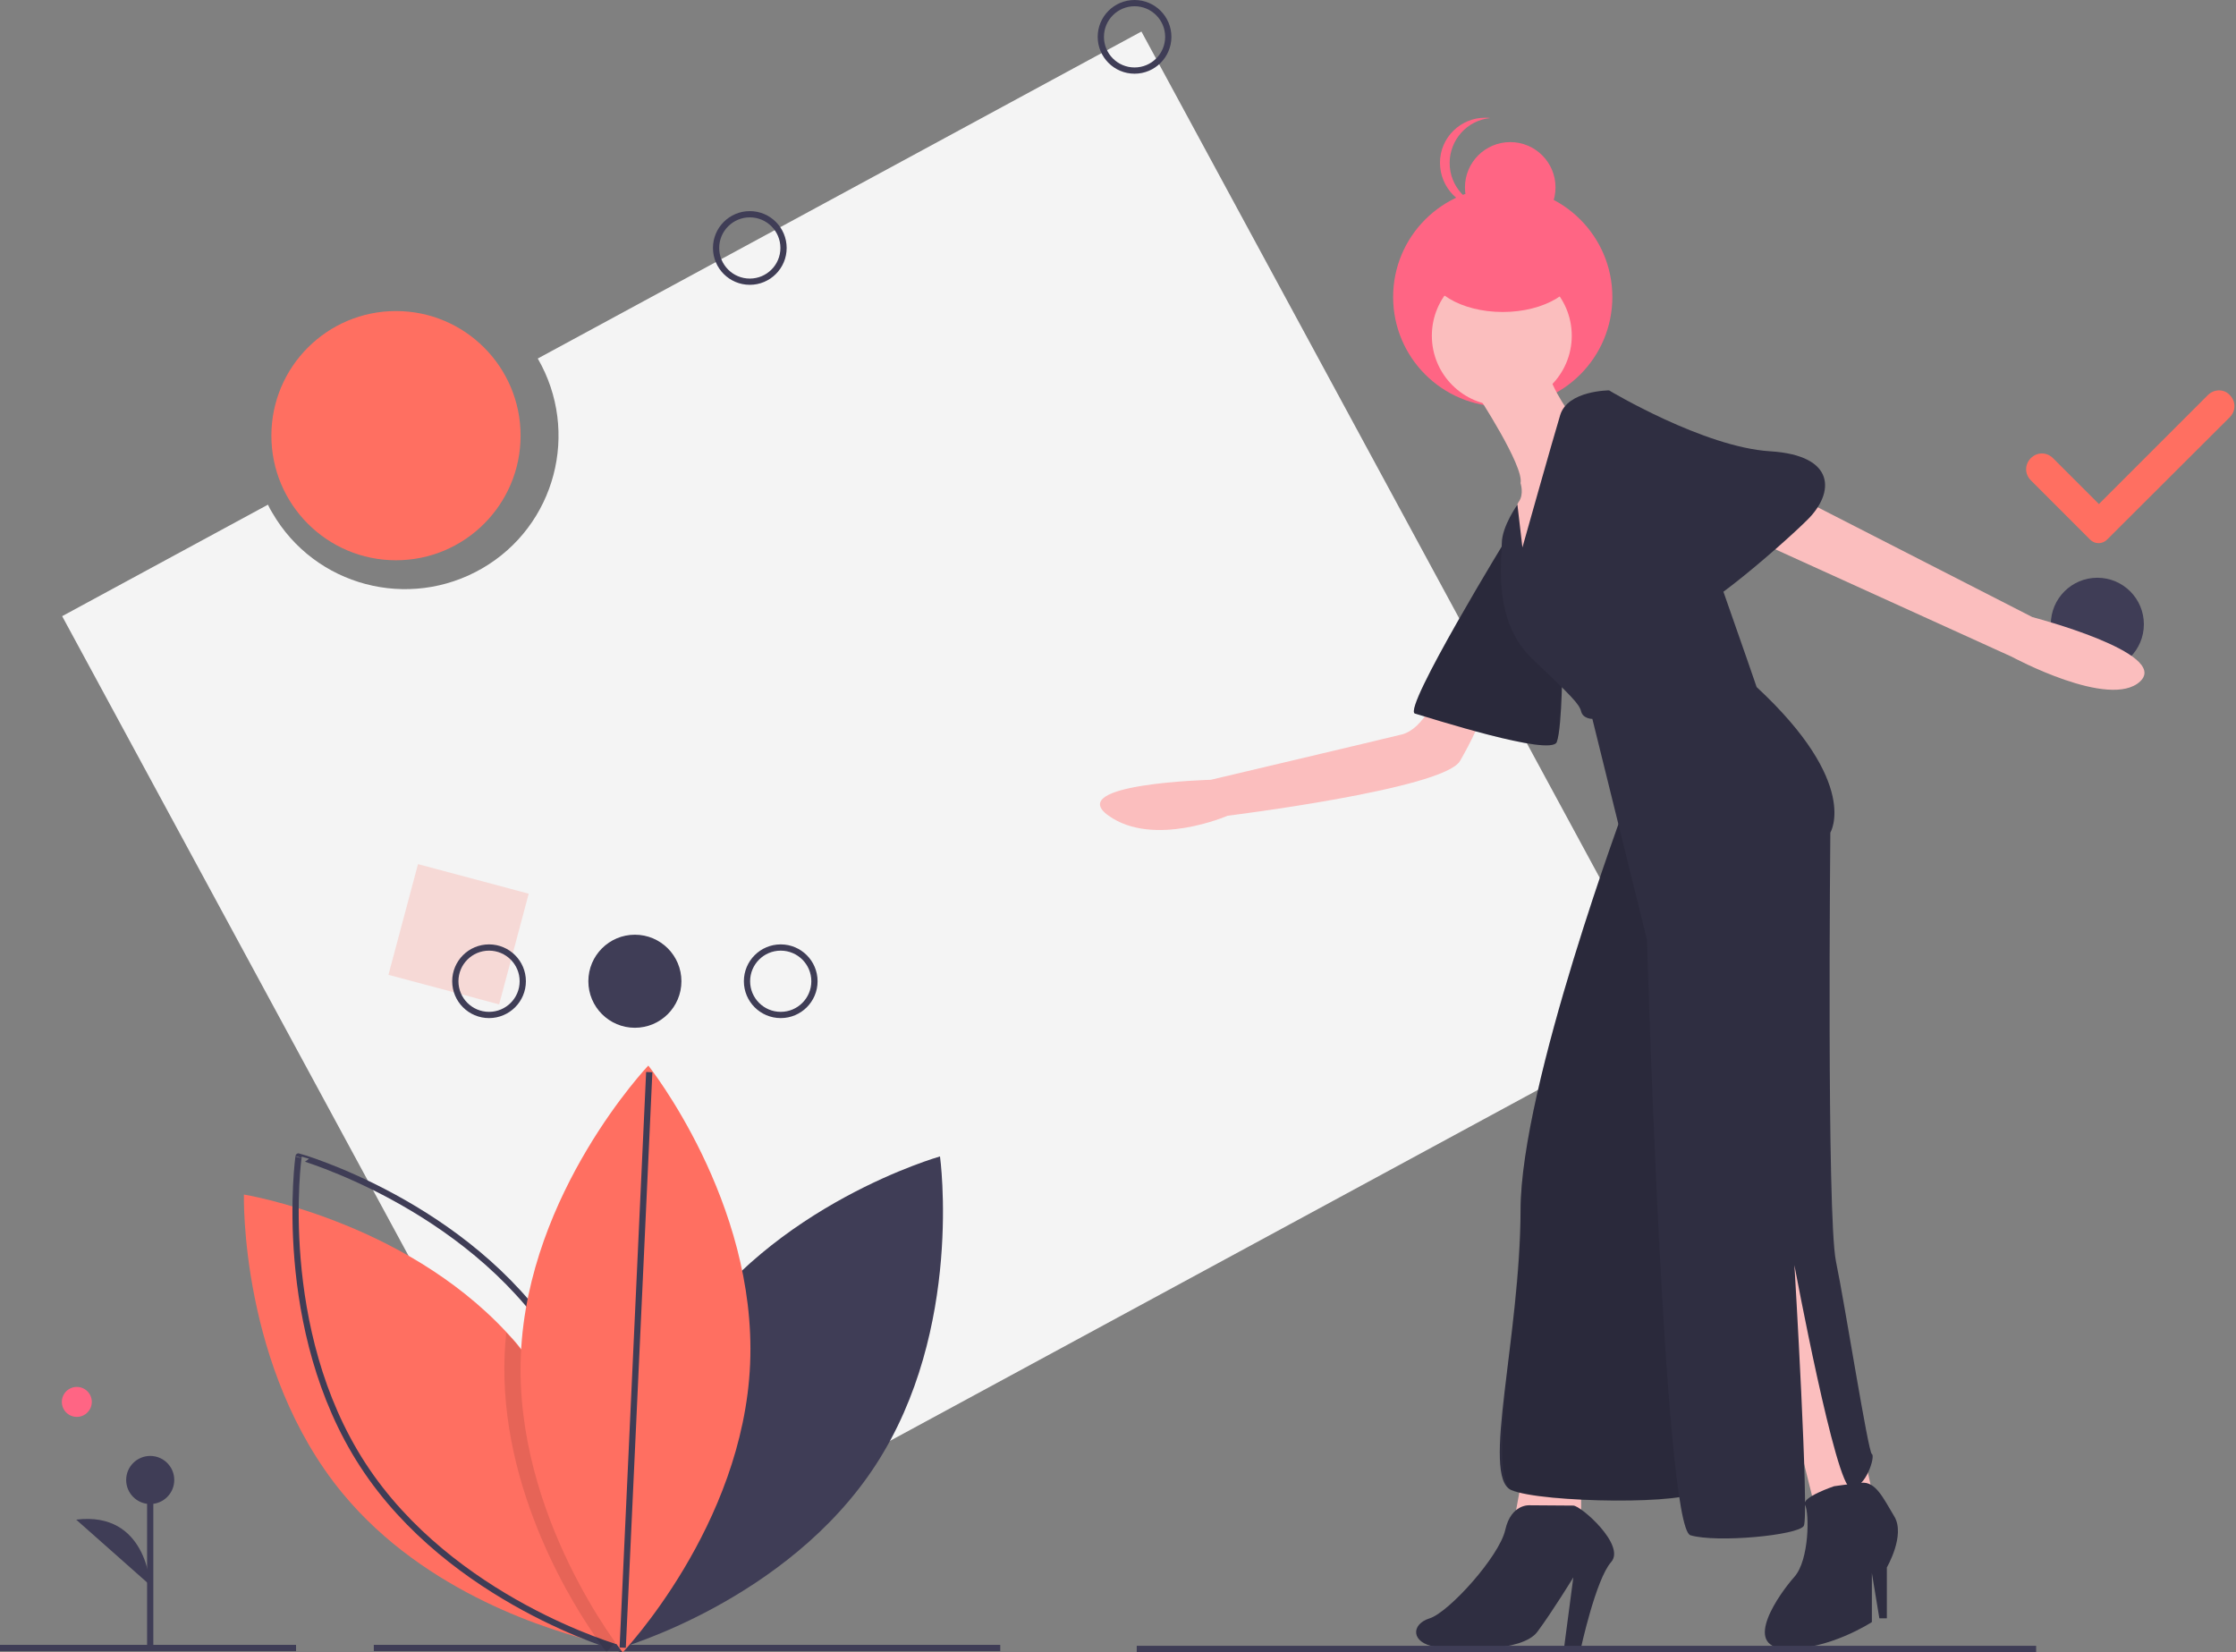 <?xml version="1.0" encoding="utf-8"?>
<!-- Generator: Adobe Illustrator 23.0.6, SVG Export Plug-In . SVG Version: 6.00 Build 0)  -->
<svg version="1.1" xmlns="http://www.w3.org/2000/svg" xmlns:xlink="http://www.w3.org/1999/xlink" x="0px" y="0px"
	 viewBox="0 0 716 529.1" style="enable-background:new 0 0 716 529.1;" xml:space="preserve">
<rect x="0" y="0" width="716" height="529.1" fill="#808080" stroke="none"/>
<style type="text/css">
	.st0{fill:#F4F4F4;}
	.st1{fill:#FF6F61;}
	.st2{opacity:0.2;fill:#FF6F61;enable-background:new    ;}
	.st3{fill:#FF6584;}
	.st4{fill:none;stroke:#3F3D56;stroke-width:2;stroke-miterlimit:10;}
	.st5{fill:#3F3D56;}
	.st6{opacity:0.1;enable-background:new    ;}
	.st7{fill:#FBBEBE;}
	.st8{fill:#2F2E41;}
</style>
<g id="svg--main_x5F__x5F_bg">
	<path id="svg--main_x5F__x5F_bg_x5F__x5F_rect" class="st0" d="M365.5,10.1L172.2,114.8c13.6,23.5,5.7,53.6-17.8,67.2
		s-53.6,5.7-67.2-17.8c-0.5-0.8-1-1.7-1.4-2.6l-65.9,35.7l170.7,315.2l345.6-187.2L365.5,10.1z"/>
	<circle id="svg--main_x5F__x5F_bg_x5F__x5F_circle" class="st1" cx="126.8" cy="139.5" r="39.9"/>
</g>
<g id="svg--main_x5F__x5F_items">
	
		<rect id="svg--main_x5F__x5F_items_x5F__x5F_rect" x="128.6" y="280.8" transform="matrix(0.258 -0.966 0.966 0.258 -180.049 363.929)" class="st2" width="36.7" height="36.7"/>
	<circle id="svg--main_x5F__x5F_items_x5F__x5F_circle_x5F__x5F_coral" class="st3" cx="24.6" cy="448.9" r="4.8"/>
	<line id="svg--main_x5F__x5F_items_x5F__x5F_floor_x5F__x5F_two" class="st4" x1="119.7" y1="527.7" x2="320.3" y2="527.7"/>
	<line id="svg--main_x5F__x5F_items_x5F__x5F_floor_x5F__x5F_one" class="st4" x1="0" y1="527.7" x2="94.8" y2="527.7"/>
	<circle id="svg--main_x5F__x5F_items_x5F__x5F_circle_x5F__x5F_filled_x5F__x5F_one" class="st5" cx="203.3" cy="314.2" r="14.9"/>
	
		<circle id="svg--main_x5F__x5F_items_x5F__x5F_circle_x5F__x5F_outline_x5F__x5F_four" class="st4" cx="156.6" cy="314.2" r="10.8"/>
	
		<circle id="svg--main_x5F__x5F_items_x5F__x5F_circle_x5F__x5F_outline_x5F__x5F_three" class="st4" cx="250" cy="314.2" r="10.8"/>
	<circle id="svg--main_x5F__x5F_items_x5F__x5F_circle_x5F__x5F_outline_x5F__x5F_two" class="st4" cx="363.3" cy="11.8" r="10.8"/>
	<circle id="svg--main_x5F__x5F_items_x5F__x5F_circle_x5F__x5F_outline_x5F__x5F_one" class="st4" cx="240.1" cy="79.4" r="10.8"/>
</g>
<g id="svg--main_x5F__x5F_flower">
	<line id="svg--main_x5F__x5F_flower_x5F__x5F_item_2_" class="st4" x1="48.1" y1="528.5" x2="48.1" y2="473.9"/>
	<circle id="svg--main_x5F__x5F_flower_x5F__x5F_item_1_" class="st5" cx="48.1" cy="473.9" r="7.7"/>
	<path id="svg--main_x5F__x5F_flower_x5F__x5F_item" class="st5" d="M48.1,507.6c0,0-1.1-23.8-23.7-21"/>
</g>
<g id="svg--main--plant">
	<path id="svg--main--plant_x5F__x5F_dark" class="st5" d="M218.9,429c-28.4,43.5-20.6,98.8-20.6,98.8s53.8-15.2,82.1-58.7
		s20.6-98.8,20.6-98.8S247.2,385.5,218.9,429z"/>
	<path id="svg--main--plant_x5F__x5F_coral_x5F__x5F_back" class="st1" d="M198.1,527.3c0,0-0.7-0.1-2-0.4c-1-0.2-2.4-0.5-4.1-0.9
		c-15.2-3.6-55.7-15.7-82.2-47.7c-33.1-40-31.7-95.8-31.7-95.8s50.7,8.2,84.1,44.1c1.4,1.5,2.9,3.1,4.2,4.8
		c28.8,34.8,31.5,81.6,31.7,93.2C198.2,526.4,198.1,527.3,198.1,527.3z"/>
	<path id="svg--main--plant_x5F__x5F_outline" class="st4" d="M177.7,429c28.4,43.5,20.6,98.8,20.6,98.8s-53.8-15.2-82.1-58.7
		s-20.6-98.8-20.6-98.8S149.3,385.5,177.7,429z"/>
	<path id="svg--main--plant_x5F__x5F_shadow" class="st6" d="M198.1,524.6c-0.7,0.9-1.4,1.7-2,2.3c-1.2,1.4-1.9,2.1-1.9,2.1
		s-0.8-1-2.2-3c-7.7-10.7-32.3-48.7-30.4-92.5c0.1-2.3,0.3-4.6,0.5-6.8c1.4,1.5,2.9,3.1,4.2,4.8
		C195.2,466.3,197.9,513.1,198.1,524.6z"/>
	<path id="svg--main--plant_x5F__x5F_coral_x5F__x5F_front" class="st1" d="M240.2,436.7c-2.2,51.9-40.8,92.4-40.8,92.4
		s-34.9-43.6-32.6-95.5s40.8-92.4,40.8-92.4S242.4,384.8,240.2,436.7z"/>
	<line id="svg--main--plant_x5F__x5F_coral_x5F__x5F_front_1_" class="st4" x1="199.4" y1="527.6" x2="207.9" y2="343.3"/>
</g>
<g id="svg--main_x5F__x5F_woman">
	<circle id="svg--main_x5F__x5F_woman_x5F__x5F_item_18_" class="st5" cx="671.6" cy="199.9" r="14.9"/>
	<circle id="svg--main_x5F__x5F_woman_x5F__x5F_item_17_" class="st3" cx="481.2" cy="95.1" r="35.1"/>
	<path id="svg--main_x5F__x5F_woman_x5F__x5F_item_16_" class="st7" d="M561.9,405.2l18.8,75.6l18.8-3l-18.8-86.5L561.9,405.2z"/>
	<path id="svg--main_x5F__x5F_woman_x5F__x5F_item_15_" class="st8" d="M587.3,475.9c0,0-10.7,3.6-9.3,6s1.4,17.6-3.4,23
		s-16.9,22.4-3,23s27.8-8.5,27.8-8.5v-15.7l2.4,14.5h2.4v-16.3c0,0,6-10.3,2.4-16.3s-6-11.3-10.6-10.8S587.3,475.9,587.3,475.9z"/>
	<path id="svg--main_x5F__x5F_woman_x5F__x5F_item_14_" class="st7" d="M488.1,469.3l-3,16.3h21.2v-16.3H488.1z"/>
	<path id="svg--main_x5F__x5F_woman_x5F__x5F_item_13_" class="st8" d="M489.9,482c0,0-6-0.6-7.9,7.9s-18.1,26.4-24.2,28.3
		s-6,7.9,1.8,9.1s27.8,1.8,32.7-4.8s11.5-17.4,11.5-17.4l-3,22.8h5.4c0,0,4.8-22.2,9.7-27.7c4.8-5.4-9.7-18.1-12.1-18.1L489.9,482z"
		/>
	<path id="svg--main_x5F__x5F_woman_x5F__x5F_item_12_" class="st7" d="M460.3,221.9c0,0-4.2,11.5-11.5,13.3s-61.1,14.5-61.1,14.5
		s-47.2,1.2-32.7,11.5c14.5,10.3,38.1,0,38.1,0s69-8.5,74.4-17.5c3.6-6.2,6.6-12.7,9.1-19.4L460.3,221.9z"/>
	<path id="svg--main_x5F__x5F_woman_x5F__x5F_item_11_" class="st8" d="M483.3,171c0,0-34.5,56.3-30.2,57.5s43.6,13.9,45.4,9.1
		s1.8-27.2,1.8-27.2L483.3,171z"/>
	<path id="svg--main_x5F__x5F_woman_x5F__x5F_item_10_" class="st6" d="M483.3,171c0,0-34.5,56.3-30.2,57.5s43.6,13.9,45.4,9.1
		s1.8-27.2,1.8-27.2L483.3,171z"/>
	<path id="svg--main_x5F__x5F_woman_x5F__x5F_item_9_" class="st7" d="M572.8,157.7l78,39.9c0,0,44.2,11.5,34.5,20.6
		s-41.1-7.9-41.1-7.9L557.7,171L572.8,157.7z"/>
	<path id="svg--main_x5F__x5F_woman_x5F__x5F_item_8_" class="st7" d="M473,126.3c0,0,15.1,23,13.9,28.4c0,0,1.2,3.6-0.6,6
		s-1.2,16.9-1.2,16.9l6,8.5l7.9-26l3.6-27.8c0,0-8.2-11.2-7-16.6S473,126.3,473,126.3z"/>
	<path id="svg--main_x5F__x5F_woman_x5F__x5F_item_7_" class="st8" d="M520.8,256.9c0,0-33.9,90.7-33.9,130.7s-12.7,85.3-3,89.5
		s58.7,4.8,59.9,0s-6-201.4-9.7-209.3S520.8,256.9,520.8,256.9z"/>
	<path id="svg--main_x5F__x5F_woman_x5F__x5F_item_6_" class="st6" d="M520.8,256.9c0,0-33.9,90.7-33.9,130.7
		c0,14.1-3.2,42.5-3.2,42.5s-6.1,44.3,0.2,47.1c9.7,4.2,58.7,4.8,59.9,0s-6-201.4-9.7-209.3S520.8,256.9,520.8,256.9z"/>
	<circle id="svg--main_x5F__x5F_woman_x5F__x5F_item_5_" class="st7" cx="480.9" cy="107.5" r="22.4"/>
	<path id="svg--main_x5F__x5F_woman_x5F__x5F_item_4_" class="st8" d="M487.5,175.3l-1.6-13.7c0,0-5,7-5,12.4s-3,24.8,9.7,36.9
		s15.1,14.5,15.7,16.9s3.6,2.4,3.6,2.4l17.5,70.8c0,0,5.4,188.1,13.9,190.6s34.5,0,36.3-3s-3-83.5-3-83.5s13.3,71.4,18.1,71.4
		s7.9-10.3,6.7-10.9s-8.5-47.2-11.5-61.7s-1.8-137.3-1.8-137.3s9.7-15.7-23.6-46.6c0,0-21.2-61.7-22.4-61.7s-24.8-33.3-24.8-33.3
		s-13.3,0-15.7,7.9S487.5,175.3,487.5,175.3z"/>
	<path id="svg--main_x5F__x5F_woman_x5F__x5F_item_3_" class="st8" d="M508.1,129.9l7.3-4.8c0,0,30.2,18.1,51.4,19.4
		s20.6,13.3,12.1,21.8s-41.7,37.5-43,30.2S508.1,129.9,508.1,129.9z"/>
	<ellipse id="svg--main_x5F__x5F_woman_x5F__x5F_item_2_" class="st3" cx="481.2" cy="85.4" rx="24.2" ry="14.5"/>
	<circle id="svg--main_x5F__x5F_woman_x5F__x5F_item_1_" class="st3" cx="483.6" cy="60" r="14.5"/>
	<path id="svg--main_x5F__x5F_woman_x5F__x5F_hair" class="st3" d="M464.2,52.2c0-7.4,5.6-13.7,13-14.4c-0.5-0.1-1-0.1-1.5-0.1
		c-8-0.1-14.6,6.4-14.6,14.4s6.4,14.6,14.4,14.6c0.1,0,0.2,0,0.2,0c0.5,0,1,0,1.5-0.1C469.8,65.8,464.2,59.6,464.2,52.2z"/>
	<line id="svg--main_x5F__x5F_woman_x5F__x5F_item" class="st4" x1="364" y1="528" x2="652" y2="528"/>
	<path id="svg--main_x5F__x5F_woman_x5F__x5F_check" class="st1" d="M707,126.5l-34.9,34.9l-14.7-14.7c-2-2-5.1-2-7.1,0c0,0,0,0,0,0
		l0,0c-2,2-2,5.1,0,7.1c0,0,0,0,0,0l19,19c1.5,1.5,3.9,1.5,5.4,0l39.3-39.2c2-2,2-5.1,0-7.1c0,0,0,0,0,0l0,0
		C712.2,124.5,709,124.5,707,126.5z"/>
</g>
</svg>
